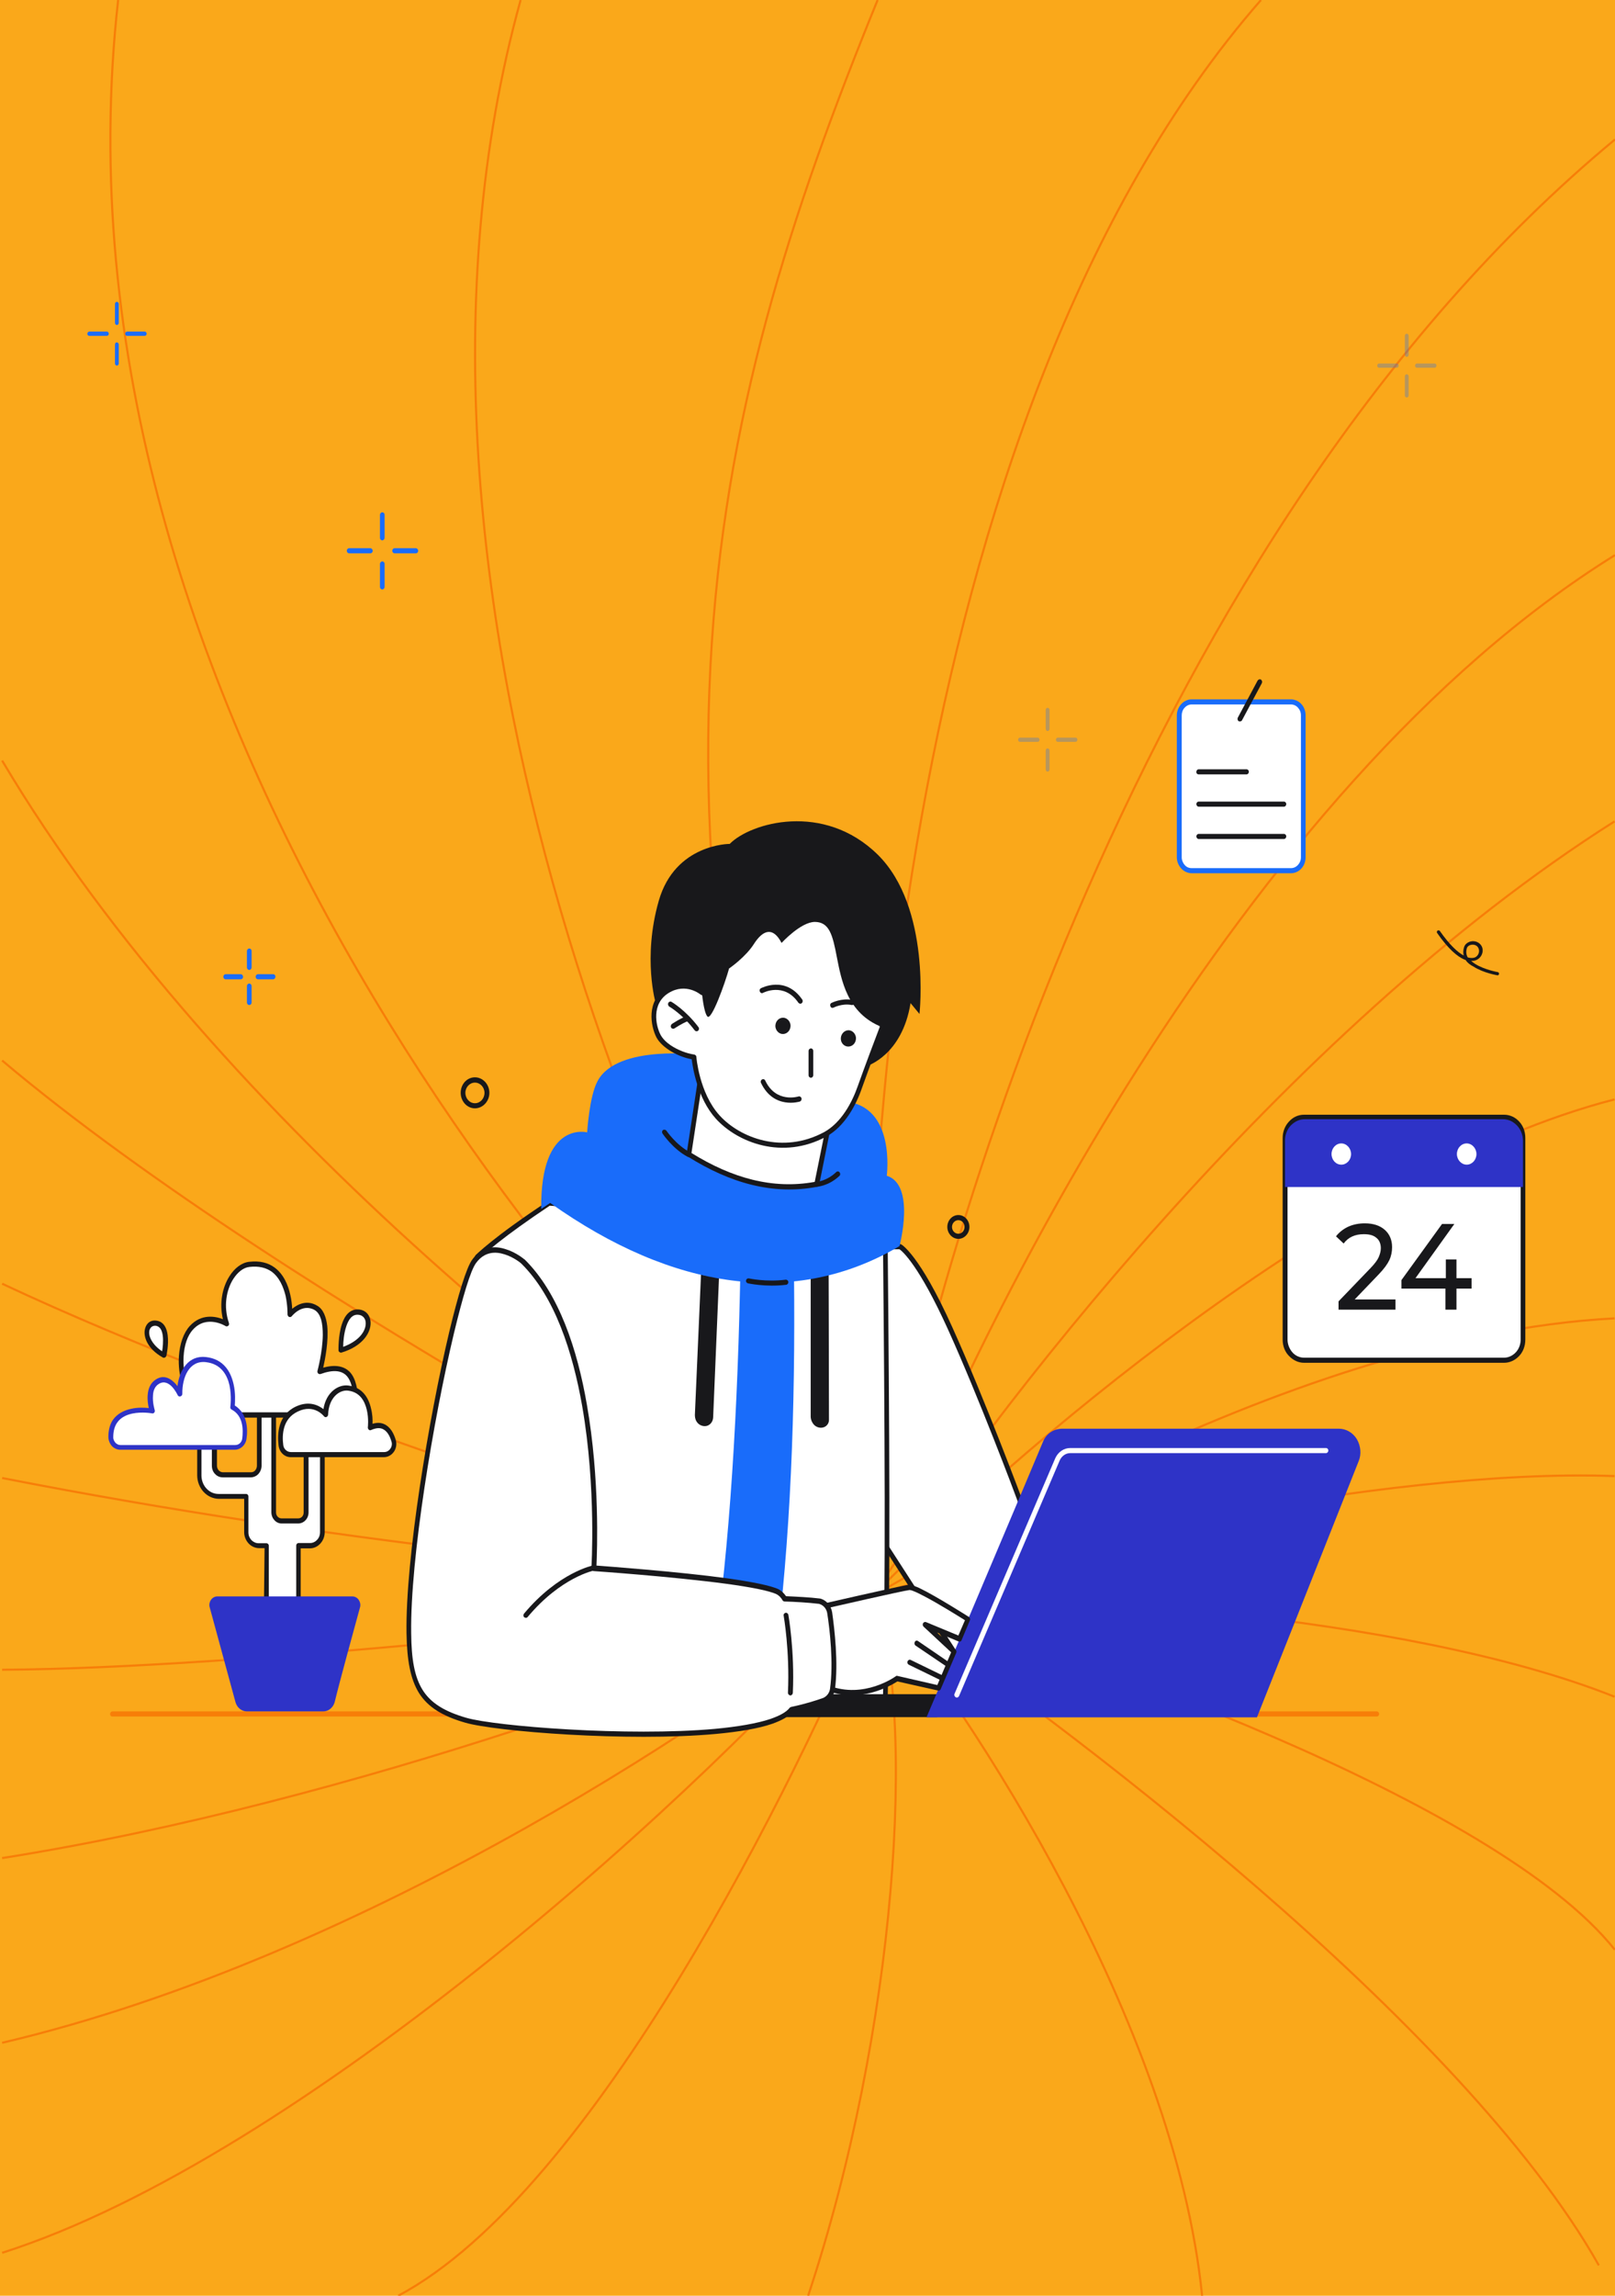<?xml version="1.0" encoding="utf-8"?>
<!-- Generator: Adobe Illustrator 24.0.0, SVG Export Plug-In . SVG Version: 6.00 Build 0)  -->
<svg version="1.1" id="Layer_1" xmlns="http://www.w3.org/2000/svg" xmlns:xlink="http://www.w3.org/1999/xlink" x="0px" y="0px"
	 viewBox="0 0 760 1080" style="enable-background:new 0 0 760 1080;" xml:space="preserve">
<style type="text/css">
	.st0{clip-path:url(#SVGID_2_);}
	.st1{fill:#FAA81A;}
	.st2{fill:none;stroke:#F77E08;}
	.st3{fill-rule:evenodd;clip-rule:evenodd;fill:#F77E08;}
	.st4{fill-rule:evenodd;clip-rule:evenodd;fill:#FFFFFF;}
	.st5{fill-rule:evenodd;clip-rule:evenodd;fill:#18181B;}
	.st6{fill-rule:evenodd;clip-rule:evenodd;fill:#2E33C7;}
	.st7{fill:#FFFFFF;}
	.st8{fill:#18181B;}
	.st9{fill-rule:evenodd;clip-rule:evenodd;fill:#196CFA;}
	.st10{opacity:0.3;fill-rule:evenodd;clip-rule:evenodd;fill:#196CFA;enable-background:new    ;}
</style>
<g>
	<defs>
		<rect id="SVGID_1_" width="760" height="1080"/>
	</defs>
	<clipPath id="SVGID_2_">
		<use xlink:href="#SVGID_1_"  style="overflow:visible;"/>
	</clipPath>
	<g class="st0">
		<rect class="st1" width="760" height="1080"/>
		<path class="st2" d="M411.4,750.1c52.7-82.7,192.9-265.3,348.4-363.7 M411.4,750.1C454.8,630.8,584,370.4,759.9,261.2
			c0,0,0.1-0.1,0.1-0.1 M411.4,750.1C435.2,596.8,537.9,249.6,760,65.6 M411.4,750.1C400,578.2,421.6,196.5,593.4,0 M411.4,750.1
			C275.4,636.9,18.3,331.5,55.6,0 M411.4,750.1C316.9,613.6,167.8,278.2,245,0 M411.4,750.1C284.8,387.4,331.9,198.8,413,0
			 M411.4,750.1C296.7,679.7,102.4,528.6,1,357.8 M411.4,750.1c-11,0-275.7-137.5-410.4-251.2 M411.4,750.1
			C319.5,724,127,663,1,603.9 M411.4,750.1C290.6,737.2,160.7,726.5,1,695.3 M411.4,750.1C321.7,761.6,114.1,784.9,1,785.5
			 M411.4,750.1C344,780.5,167.5,847.8,1,874.1 M411.4,750.1C346.5,803.5,173.4,920.5,1,961 M411.4,750.1
			C332.6,842.6,141.5,1015,1,1059.8 M411.4,750.1c-37.1,88.3-131.4,280.6-224,329.9 M411.4,750.1c20.3,57.9,10.4,205-31.1,329.9
			 M411.4,750.1c46,56.3,141.2,201,154.3,329.9 M411.4,750.1c89.5,59.6,277.4,202.7,341,315.6 M411.4,750.1
			C504.3,776.5,704,847,759.9,917.2 M411.4,750.1c74.6-0.6,248.6,8.3,348.4,48.1 M411.4,750.1c70.1-20.3,238-59.7,348.4-55.7
			 M411.4,750.1c8.9-2.5,188.1-121.5,348.4-129.9 M411.4,750.1c62.2-63.8,219-199.8,348.4-232.9"/>
		<path class="st3" d="M52.9,807.5h595c0.6,0,1.1-0.5,1.1-1.2c0-0.7-0.5-1.2-1.1-1.2h-595c-0.6,0-1.1,0.6-1.1,1.2
			C51.8,807,52.2,807.5,52.9,807.5z"/>
		<path class="st4" d="M716.7,536.1c0-2.6-1-5-2.6-6.9c-1.7-1.8-4-2.8-6.3-2.8h-94.1c-2.4,0-4.6,1-6.3,2.8c-1.7,1.8-2.6,4.3-2.6,6.9
			V631c0,2.6,1,5,2.6,6.8c1.7,1.8,4,2.9,6.3,2.9h94.1c2.4,0,4.7-1,6.3-2.9c1.7-1.8,2.6-4.2,2.6-6.8V536.1z"/>
		<path class="st5" d="M717.8,535.3c0-2.9-1-5.7-2.9-7.7c-1.9-2.1-4.5-3.2-7.1-3.2h-94.1c-2.7,0-5.2,1.1-7.1,3.2c-1.9,2-3,4.8-3,7.7
			v94.9c0,2.9,1,5.7,3,7.7c1.9,2,4.4,3.2,7.1,3.2h94.1c2.7,0,5.2-1.2,7.1-3.2c1.9-2,2.9-4.8,2.9-7.7V535.3z M715.6,535.3v94.9
			c0,2.2-0.8,4.4-2.3,6c-1.5,1.6-3.5,2.5-5.5,2.5h-94.1c-2.1,0-4.1-0.9-5.5-2.5c-1.4-1.6-2.3-3.8-2.3-6v-94.9c0-2.3,0.8-4.4,2.3-6
			c1.5-1.6,3.4-2.5,5.5-2.5h94.1c2.1,0,4.1,0.9,5.5,2.5C714.7,530.9,715.6,533.1,715.6,535.3z"/>
		<path class="st6" d="M716.7,536.7c0-2.7-1-5.3-2.8-7.2c-1.8-1.9-4.2-3-6.7-3h-93.1c-2.5,0-4.9,1.1-6.7,3c-1.8,1.9-2.7,4.5-2.7,7.2
			v21.7h112V536.7z"/>
		<path class="st7" d="M631.2,547.9c2.5,0,4.6-2.2,4.6-5c0-2.7-2.1-5-4.6-5c-2.5,0-4.6,2.2-4.6,5
			C626.6,545.6,628.6,547.9,631.2,547.9z M690.2,547.9c2.5,0,4.6-2.2,4.6-5c0-2.7-2.1-5-4.6-5c-2.5,0-4.6,2.2-4.6,5
			C685.6,545.6,687.7,547.9,690.2,547.9z"/>
		<path class="st8" d="M656.7,611.1v5h-26.8v-3.9l15.2-15.8c1.8-1.9,3.1-3.6,3.7-5c0.6-1.4,1-2.8,1-4.2c0-2.1-0.7-3.8-2.1-4.9
			c-1.4-1.2-3.3-1.7-5.9-1.7c-4.1,0-7.3,1.4-9.5,4.4l-3.6-3.4c1.5-1.9,3.4-3.4,5.7-4.5c2.4-1.1,5-1.6,7.9-1.6c3.9,0,7,1,9.3,3
			c2.3,2,3.5,4.8,3.5,8.2c0,2.1-0.4,4.2-1.3,6.1c-0.9,1.9-2.5,4.1-4.9,6.6l-11.4,11.9H656.7z M692.5,606.2h-7.1v9.9h-5.2v-9.9h-20.7
			v-4l19.1-26.4h5.8l-18.3,25.5h14.3v-8.8h5v8.8h7.1V606.2z"/>
		<path class="st4" d="M613.3,336.5c0-1.7-0.6-3.3-1.7-4.5c-1.1-1.2-2.6-1.8-4.1-1.8h-46.7c-1.6,0-3,0.7-4.2,1.8
			c-1.1,1.2-1.7,2.8-1.7,4.5v66.8c0,1.7,0.6,3.3,1.7,4.5c1.1,1.2,2.6,1.8,4.2,1.8h46.7c1.5,0,3-0.6,4.1-1.8c1.1-1.2,1.7-2.8,1.7-4.5
			V336.5z"/>
		<path class="st9" d="M614.4,336.5c0-2-0.7-3.9-2-5.3c-1.3-1.4-3.1-2.2-4.9-2.2h-46.7c-1.9,0-3.6,0.8-4.9,2.2
			c-1.3,1.4-2.1,3.3-2.1,5.3v66.8c0,2,0.8,3.9,2.1,5.3c1.3,1.4,3.1,2.2,4.9,2.2h46.7c1.9,0,3.6-0.8,4.9-2.2c1.3-1.4,2-3.3,2-5.3
			V336.5z M612.2,336.5v66.8c0,1.4-0.5,2.6-1.4,3.6c-0.9,1-2.1,1.5-3.3,1.5h-46.7c-1.3,0-2.5-0.5-3.3-1.5c-0.9-1-1.4-2.3-1.4-3.6
			v-66.8c0-1.3,0.5-2.7,1.4-3.6c0.9-1,2.1-1.5,3.3-1.5h46.7c1.2,0,2.4,0.5,3.3,1.5C611.7,333.9,612.2,335.1,612.2,336.5z"/>
		<path class="st5" d="M584.5,338.8l9.3-17.4c0.3-0.6,0.1-1.3-0.4-1.7c-0.6-0.3-1.2-0.1-1.6,0.5l-9.3,17.4c-0.3,0.6-0.1,1.3,0.4,1.7
			C583.5,339.5,584.2,339.4,584.5,338.8z M564.1,364.3h22.5c0.6,0,1.1-0.6,1.1-1.2c0-0.7-0.5-1.2-1.1-1.2h-22.5
			c-0.6,0-1.1,0.5-1.1,1.2C562.9,363.7,563.4,364.3,564.1,364.3z M564.1,379.5h40.1c0.6,0,1.1-0.6,1.1-1.2c0-0.7-0.5-1.2-1.1-1.2
			h-40.1c-0.6,0-1.1,0.5-1.1,1.2C563,378.9,563.5,379.5,564.1,379.5z M564.1,394.7h40.1c0.6,0,1.1-0.6,1.1-1.2
			c0-0.7-0.5-1.2-1.1-1.2h-40.1c-0.6,0-1.1,0.5-1.1,1.2C563,394.1,563.5,394.7,564.1,394.7z"/>
		<path class="st9" d="M116.2,447.4v7.7c0,0.7,0.5,1.2,1.1,1.2c0.6,0,1.1-0.5,1.1-1.2c0,0,0,0,0,0v-7.7c0-0.7-0.5-1.2-1.1-1.2
			c0,0,0,0,0,0C116.7,446.2,116.2,446.8,116.2,447.4z M116.2,463.9v7.7c0,0.7,0.5,1.2,1.1,1.2c0.6,0,1.1-0.5,1.1-1.2c0,0,0,0,0,0
			v-7.7c0-0.7-0.5-1.2-1.1-1.2c0,0,0,0,0,0C116.7,462.7,116.2,463.2,116.2,463.9z M128.5,458.3h-7.1c-0.6,0-1.1,0.5-1.1,1.2
			c0,0.7,0.5,1.2,1.1,1.2h7.1c0.6,0,1.1-0.5,1.1-1.2c0,0,0,0,0,0C129.7,458.9,129.2,458.3,128.5,458.3z M113.3,458.3h-7.1
			c-0.6,0-1.1,0.5-1.1,1.2c0,0.7,0.5,1.2,1.1,1.2h7.1c0.6,0,1.1-0.5,1.1-1.2c0,0,0,0,0,0C114.4,458.9,113.9,458.3,113.3,458.3z"/>
		<path class="st5" d="M451,571.6c-2.9,0-5.2,2.5-5.2,5.6c0,0,0,0,0,0c0,3.1,2.4,5.6,5.2,5.6s5.2-2.5,5.2-5.6
			C456.2,574.1,453.9,571.6,451,571.6z M451,574c1.6,0,2.9,1.4,2.9,3.2c0,1.8-1.3,3.2-2.9,3.2c-1.6,0-3-1.4-3-3.2
			C448,575.5,449.3,574,451,574z M223.5,506.8c-3.7,0-6.7,3.2-6.7,7.3c0,0,0,0,0,0c0,4,3,7.3,6.7,7.3c3.7,0,6.8-3.3,6.8-7.3
			C230.3,510.1,227.2,506.8,223.5,506.8z M223.5,509.3c2.5,0,4.5,2.2,4.5,4.8c0,2.7-2,4.9-4.5,4.9c-2.5,0-4.5-2.2-4.5-4.9
			C219,511.5,221,509.3,223.5,509.3C223.5,509.3,223.5,509.3,223.5,509.3z"/>
		<path class="st9" d="M178.8,242.2v10.8c0,0.7,0.5,1.2,1.1,1.2c0.6,0,1.1-0.6,1.1-1.2v-10.8c0-0.7-0.5-1.2-1.1-1.2
			C179.4,241,178.8,241.5,178.8,242.2C178.8,242.2,178.8,242.2,178.8,242.2z M178.8,265.3v10.8c0,0.7,0.5,1.2,1.1,1.2
			c0.6,0,1.1-0.6,1.1-1.2v-10.8c0-0.7-0.5-1.2-1.1-1.2C179.4,264.1,178.8,264.6,178.8,265.3C178.8,265.3,178.8,265.3,178.8,265.3z
			 M195.7,257.9h-10c-0.6,0-1.1,0.5-1.1,1.2c0,0.7,0.5,1.2,1.1,1.2h10c0.6,0,1.1-0.5,1.1-1.2C196.8,258.5,196.3,257.9,195.7,257.9
			C195.7,257.9,195.7,257.9,195.7,257.9z M174.3,257.9h-10c-0.6,0-1.1,0.5-1.1,1.2c0,0.7,0.5,1.2,1.1,1.2h10c0.6,0,1.1-0.5,1.1-1.2
			C175.4,258.5,174.9,257.9,174.3,257.9C174.3,257.9,174.3,257.9,174.3,257.9z"/>
		<path class="st4" d="M423.6,586.5c0,0,8.2,4.5,23.6,38.5c15.4,34.1,33,81.4,33,81.4l-20,87.9l-43.7-67.5V586.5H423.6z"/>
		<path class="st5" d="M424.1,585.4c-0.1-0.1-0.3-0.1-0.5-0.1h-7.1c-0.6,0-1.1,0.6-1.1,1.2v140.3c0,0.2,0.1,0.5,0.2,0.7l43.6,67.5
			c0.3,0.4,0.7,0.6,1.1,0.5c0.4-0.1,0.8-0.4,0.9-0.9l20-87.9c0.1-0.3,0-0.5,0-0.8c0,0-17.6-47.3-33-81.4
			C432.6,589.8,424.1,585.4,424.1,585.4z M423.3,587.7c1.3,0.9,9.1,7.4,22.9,37.9c14.6,32.3,31.2,76.5,32.8,80.9l-19.4,84.9
			c0,0-38.9-60.1-42-65V587.7H423.3z"/>
		<path class="st4" d="M224.6,591.4c0,0,8.3-8.5,33.7-25.4l64.3,5.1l93.9,10.4c0.9,94.6,1.3,161.4,0,219.4l-184-5.2L224.6,591.4z"/>
		<path class="st5" d="M223.8,590.5c-0.2,0.3-0.4,0.6-0.4,1l8,204.3c0,0.6,0.5,1.1,1.1,1.2l184,5.2c0.3,0,0.6-0.1,0.8-0.3
			c0.2-0.2,0.4-0.5,0.4-0.8c1.3-58,0.9-124.9,0-219.5c0-0.6-0.5-1.1-1-1.2l-93.9-10.4h0l-64.3-5.1c-0.2,0-0.5,0.1-0.7,0.2
			C232.2,581.9,223.8,590.5,223.8,590.5z M225.8,591.9c1.8-1.8,10.8-10,32.9-24.7l63.9,5c0,0,82.8,9.2,92.9,10.3
			c0.9,93.3,1.3,159.6,0,217.1c-14.7-0.4-167.6-4.8-181.8-5.2C233.1,778.7,226.2,603.2,225.8,591.9z"/>
		<path class="st9" d="M348.7,579.7c-0.9,71.2-4.3,135.9-11.7,190.7H366c6.8-57.5,8.5-119,7.5-182.8L348.7,579.7z"/>
		<path class="st5" d="M330.6,583.2c0,0-2.8,63.5-3.6,82.5c0,1.4,0.4,2.7,1.3,3.7c0.9,1,2.1,1.5,3.4,1.5c2.1,0,3.8-1.8,3.9-4.1
			c0.7-17.3,3.5-83.7,3.5-83.7H330.6z M381.5,584.2c0,0,0,62.5,0,82.1c0,1.5,0.6,2.9,1.6,4c1,1,2.4,1.5,3.8,1.3
			c1.8-0.2,3.3-1.8,3.2-3.8c0-16.4-0.2-84.4-0.2-84.4L381.5,584.2z"/>
		<path class="st9" d="M330.2,496.3c0,0-39.7-5.3-49,12.3c-3.9,7.2-4.9,24.1-4.9,24.1s-22.1-5.8-21.6,36l4.2-2.8
			c58,41.2,115.4,49.3,164.4,20.3c0,0,7.7-28.8-6-33.1c0,0,4.4-32.9-19.8-34.9L330.2,496.3z"/>
		<path class="st5" d="M351.9,603.7c0,0,8.4,1.9,18.1,0.7c0.6-0.1,1-0.7,1-1.3c-0.1-0.7-0.6-1.1-1.2-1.1c0,0,0,0,0,0
			c-9.3,1.2-17.4-0.6-17.4-0.6c-0.6-0.1-1.2,0.3-1.3,0.9C350.9,602.9,351.3,603.5,351.9,603.7z"/>
		<path class="st8" d="M441,797h-75.5v10.8H441V797z"/>
		<path class="st6" d="M639.4,687.3c1.3-3.1,1-7.1-0.9-10.3c-1.9-3.1-5.1-4.9-8.5-4.9h-130c-4,0-7.6,2.2-9.2,6.2
			C479.4,705.6,436,807.9,436,807.9h155.5C591.5,807.9,625.3,723,639.4,687.3z"/>
		<path class="st4" d="M451.3,797.9l47.4-110.9c0.9-2,2.8-3.4,4.9-3.4H624c0.6,0,1.1-0.6,1.1-1.2c0-0.7-0.5-1.2-1.1-1.2H503.6
			c-3,0-5.7,1.9-7,4.8c-8.8,20.5-47.4,110.8-47.4,110.8c-0.3,0.6,0,1.3,0.5,1.6C450.3,798.8,451,798.5,451.3,797.9z M125.3,755.9
			v-28.8h-3.7c-1.6,0-3-0.7-4.2-1.8c-1.1-1.2-1.7-2.8-1.7-4.5v-16.9h-13c-5.1,0-9.2-4.5-9.2-9.9v-27.3h7.1v22.7c0,1.1,0.4,2.2,1.1,3
			c0.8,0.8,1.8,1.2,2.8,1.2h13.2c1,0,2.1-0.5,2.8-1.2c0.8-0.8,1.2-1.9,1.2-3v-25.6h6.8v47.6c0,2.3,1.7,4.1,3.7,4.1h7.8
			c2.1,0,3.8-1.8,3.8-4.1v-29.2h7.6v38.6c0,1.7-0.6,3.3-1.7,4.5c-1.1,1.2-2.6,1.8-4.2,1.8h-5.4v28.8H125.3z"/>
		<path class="st5" d="M124.2,755.9c0,0.7,0.5,1.2,1.1,1.2h15.1c0.6,0,1.1-0.5,1.1-1.2v-27.5h4.3c1.9,0,3.6-0.8,4.9-2.2
			c1.3-1.4,2.1-3.3,2.1-5.3v-38.6c0-0.7-0.5-1.2-1.1-1.2H144c-0.6,0-1.1,0.5-1.1,1.2v29.2c0,1.6-1.1,2.8-2.6,2.8h-7.8
			c-1.4,0-2.6-1.2-2.6-2.8c0,0,0,0,0,0v-47.6c0-0.7-0.5-1.2-1.1-1.2h-6.8c-0.6,0-1.1,0.6-1.1,1.2v25.6c0,0.8-0.3,1.6-0.8,2.2
			c-0.5,0.6-1.2,0.9-2,0.9h-13.2c-0.7,0-1.4-0.3-2-0.9c-0.5-0.6-0.8-1.4-0.8-2.2v-22.7c0-0.7-0.5-1.2-1.1-1.2h-7.1
			c-0.6,0-1.1,0.6-1.1,1.2V694c0,6.1,4.6,11.1,10.3,11.1h11.8v15.7c0,2,0.8,3.9,2.1,5.3c1.3,1.4,3.1,2.2,4.9,2.2h2.6L124.2,755.9z
			 M126.5,754.7v-27.5c0-0.7-0.5-1.2-1.1-1.2h-3.7c-1.3,0-2.5-0.6-3.4-1.5c-0.9-1-1.4-2.2-1.4-3.6v-16.9c0-0.7-0.5-1.2-1.1-1.2h-13
			c-4.4,0-8-3.9-8-8.7v-26.1h4.9v21.5c0,1.5,0.5,2.9,1.5,3.9c0.9,1,2.2,1.6,3.6,1.6h13.2c1.3,0,2.7-0.6,3.6-1.6
			c0.9-1,1.5-2.4,1.5-3.9V665h4.6v46.4c0,2.9,2.2,5.3,4.8,5.3h7.8c2.7,0,4.9-2.3,4.9-5.2c0,0,0,0,0-0.1v-28h5.4v37.4
			c0,1.4-0.5,2.7-1.4,3.6c-0.9,1-2.1,1.5-3.3,1.5h-5.4c-0.6,0-1.1,0.5-1.1,1.2v27.5H126.5z"/>
		<path class="st4" d="M93.8,664.1c0.8,1,2.1,1.6,3.3,1.6c9.5,0,52.3,0,65.4,0c2.3,0,4.2-1.9,4.4-4.3c0.7-7.7,0.1-22.2-16.5-16.2
			c0,0,6.8-24.8-1.8-30c-6.6-3.9-12.2,3.1-12.2,3.1s0.9-25.9-19.1-23.5c-7.9,0.9-15.2,14.4-10.6,28c0,0-9.5-5.9-16.6,1.9
			C83.2,632.3,83,651.1,93.8,664.1z"/>
		<path class="st5" d="M93,664.9L93,664.9c1.1,1.3,2.6,2,4.1,2h65.4c2.9,0,5.3-2.3,5.6-5.4c0.3-2.9,0.4-6.7-0.5-10.1
			c-0.6-2.4-1.6-4.6-3.2-6.2c-2.4-2.3-6.3-3.5-12.3-1.8c0.9-4,2.6-12.6,1.9-19.6c-0.5-4.3-1.9-8-4.8-9.6c-4.9-2.9-9.3-0.5-11.7,1.5
			c-0.1-1.7-0.3-4.1-0.9-6.6c-1-4.6-3.2-9.8-7.5-12.9c-2.9-2.1-6.7-3.2-11.9-2.6c-3.5,0.4-6.9,3-9.3,6.9c-3.2,5.1-4.8,12.5-3,20.1
			c-3.5-1.4-10.2-2.7-15.6,3.2c-2.9,3.2-4.7,8.3-5.1,14.2C83.6,646.6,86.3,656.8,93,664.9z M94.7,663.3c-6.3-7.6-8.8-17.1-8.3-25.2
			c0.3-5.2,1.8-9.8,4.4-12.6c6.5-7.2,15.3-1.7,15.3-1.7c0.4,0.3,0.9,0.2,1.3-0.1c0.4-0.3,0.5-0.9,0.3-1.4c-2.6-7.7-1.2-15.4,2-20.5
			c2.1-3.3,4.8-5.5,7.7-5.8c4.5-0.5,7.8,0.4,10.4,2.2c3.8,2.8,5.6,7.4,6.6,11.4c1,4.7,0.9,8.7,0.9,8.7c0,0.5,0.3,1,0.7,1.2
			c0.5,0.2,0.9,0.1,1.3-0.3c0,0,4.9-6.3,10.8-2.9c1.5,0.9,2.4,2.5,3,4.4c0.6,2.1,0.8,4.7,0.8,7.3c-0.1,8.1-2.5,16.9-2.5,16.9
			c-0.1,0.4,0,0.9,0.3,1.2c0.3,0.3,0.8,0.4,1.1,0.3c6.1-2.2,9.8-1.6,12.1,0.6c1.3,1.3,2.1,3.1,2.6,5c0.7,3.1,0.6,6.6,0.4,9.2
			c-0.2,1.8-1.6,3.2-3.3,3.2H97.2C96.2,664.5,95.3,664.1,94.7,663.3z"/>
		<path class="st4" d="M77.1,637.5c0,0,3.1-13.9-3.5-15C68,621.6,66,631.3,77.1,637.5z"/>
		<path class="st5" d="M76.6,638.6c0.3,0.2,0.7,0.2,1,0c0.3-0.1,0.6-0.4,0.7-0.8c0,0,1.2-5.2,0.6-9.7c-0.4-3.4-1.9-6.3-5.1-6.8
			c-2.9-0.5-5,1.2-5.6,4C67.4,628.8,69.3,634.5,76.6,638.6z M76.3,635.7c-2.9-1.9-4.6-4.1-5.5-6.1c-0.6-1.4-0.7-2.6-0.5-3.7
			c0.4-1.5,1.5-2.4,3.1-2.2c2.2,0.4,2.9,2.5,3.2,4.7C76.9,631,76.6,633.9,76.3,635.7z"/>
		<path class="st4" d="M160.4,635.2c0,0-0.5-18.4,8.1-17.9C175.8,617.7,175.9,630.5,160.4,635.2z"/>
		<path class="st5" d="M159.3,635.2c0,0.4,0.2,0.7,0.5,0.9c0.3,0.2,0.6,0.3,0.9,0.2c10-3,13.8-9.4,13.7-14c-0.1-3.5-2.2-6.1-5.8-6.3
			c-4-0.2-6.4,2.9-7.7,6.9C159.1,628.3,159.3,635.2,159.3,635.2z M161.5,633.6c0-2.2,0.3-6.3,1.5-9.8c1-2.9,2.6-5.5,5.5-5.3
			c2.2,0.1,3.6,1.8,3.6,3.9C172.2,626.1,169.1,630.8,161.5,633.6z"/>
		<path class="st4" d="M132.2,679.9c0.3,2.5,2.3,4.4,4.6,4.4h43.9c1.5,0,2.9-0.8,3.8-2.1c0.9-1.3,1.1-3,0.7-4.5
			c-1.3-4.5-4.3-9.1-11-6.1c0,0,2-17-10.2-18.6c-4.4-0.6-10.4,3.4-10.7,12.5c0,0-4.9-6.7-13.5-2.7
			C131.9,666.5,131.5,674.8,132.2,679.9z"/>
		<path class="st5" d="M131.1,680.1c0.4,3.1,2.8,5.4,5.7,5.4h43.9c1.9,0,3.6-1,4.7-2.6c1.1-1.6,1.4-3.7,0.8-5.6
			c-0.9-3-2.5-6-5.3-7.3c-1.5-0.7-3.3-0.9-5.6-0.2c0.1-1.7,0-4.5-0.7-7.2c-1.1-4.9-4-10-10.7-10.8c-4.5-0.6-10.4,2.9-11.7,11.1
			c-2.3-1.8-6.8-4.1-13-1.2C130.8,665.7,130.4,674.5,131.1,680.1z M133.3,679.8c-0.6-4.7-0.4-12.4,6.9-15.8
			c7.7-3.7,12.2,2.2,12.2,2.2c0.3,0.4,0.8,0.6,1.2,0.4c0.4-0.1,0.8-0.6,0.8-1.1c0.3-8.1,5.4-11.8,9.4-11.3c5.6,0.7,7.8,4.9,8.8,9
			c1,4.2,0.5,8.3,0.5,8.3c0,0.4,0.1,0.8,0.5,1.1c0.3,0.3,0.7,0.3,1.1,0.1c2.3-1,4.1-1.1,5.5-0.4c2.1,1,3.3,3.4,4,5.8
			c0.4,1.1,0.2,2.4-0.5,3.4c-0.7,1-1.7,1.6-2.9,1.6h-43.9C135,683.1,133.5,681.6,133.3,679.8z"/>
		<path class="st4" d="M52.1,675.9c0,1.3,0.4,2.5,1.3,3.4c0.8,0.9,2,1.4,3.1,1.4h54c2.2,0,4.1-1.7,4.4-4.1
			c0.6-4.5,0.4-11.6-5.6-14.8c0,0,3-20.6-12.5-22.3c-8.5-1-12.4,7.6-12.4,16.2c0,0-4.4-9.6-10.4-5.9c-5.8,3.6-2.5,13.8-2.5,13.8
			S52,659.9,52.1,675.9z"/>
		<path class="st6" d="M51,675.9c0,1.6,0.6,3.1,1.6,4.3c1,1.1,2.5,1.8,3.9,1.8h54c2.7,0,5.1-2.2,5.5-5.1v0c0.7-4.7,0.4-12-5.5-15.7
			c0.1-1.7,0.4-5.9-0.6-10.1c-1.3-5.8-4.7-11.8-13-12.7c-8-0.9-12.4,5.8-13.4,13.7c-0.7-1-1.6-1.9-2.6-2.7c-2.1-1.6-4.6-2.3-7.5-0.5
			c-2.7,1.7-3.7,4.5-3.9,7.4c-0.2,2.3,0.2,4.6,0.5,6.1c-1.9-0.2-5.2-0.4-8.5,0.4c-3.2,0.7-6.4,2.3-8.4,5.2
			C51.9,669.8,51,672.4,51,675.9z M53.3,676L53.3,676c0-2.9,0.7-5.1,1.8-6.7c1.7-2.5,4.4-3.7,7.1-4.3c4.7-1,9.4-0.1,9.4-0.1
			c0.4,0.1,0.8-0.1,1-0.4c0.3-0.3,0.3-0.8,0.2-1.2c0,0-1.1-3.4-0.8-6.9c0.1-2.1,0.8-4.2,2.8-5.4c2.5-1.5,4.6-0.2,6.1,1.3
			c1.7,1.8,2.7,4,2.7,4c0.2,0.5,0.8,0.8,1.3,0.6c0.5-0.1,0.9-0.6,0.9-1.2c-0.1-7.9,3.3-15.8,11.1-14.9c7.1,0.8,10,6,11.1,10.9
			c1.1,5.2,0.4,10.1,0.4,10.1c-0.1,0.5,0.1,1.1,0.6,1.3c5.5,2.9,5.5,9.5,5,13.6c-0.2,1.8-1.6,3.1-3.3,3.1c-10.7,0-42.8,0-54,0
			c-0.9,0-1.7-0.4-2.4-1.1C53.6,677.8,53.2,676.9,53.3,676z M169.4,756.2c0.4-1.2,0.1-2.5-0.6-3.6c-0.7-1-1.8-1.6-3-1.6h-63.5
			c-1.2,0-2.3,0.6-3,1.6c-0.7,1-1,2.4-0.6,3.6c2.9,10.6,9.4,34.6,12.1,44.5c0.7,2.6,2.9,4.4,5.4,4.4h35.9c2.5,0,4.7-1.8,5.4-4.4
			C159.9,790.8,166.5,766.8,169.4,756.2z"/>
		<path class="st4" d="M385.1,756.2c0,0,39.2-9,42.8-9.4c3.6-0.5,27.6,15,27.6,15l-3.9,9.3l-16.2-6.7l13.6,12.7l-7.2,17.1l-19.7-4.5
			c0,0-15.8,11.5-33.2,4.2L385.1,756.2z"/>
		<path class="st5" d="M384.8,755c-0.6,0.1-0.9,0.7-0.9,1.3l3.8,37.7c0.1,0.4,0.3,0.8,0.7,1c16.3,6.8,31.2-2.3,33.9-4l19.2,4.3
			c0.5,0.1,1-0.2,1.2-0.7l7.3-17.1c0.2-0.5,0.1-1.1-0.3-1.4L441,768l10.1,4.2c0.6,0.2,1.2,0,1.4-0.6l3.9-9.3
			c0.3-0.6,0.1-1.2-0.4-1.6c0,0-15.5-9.9-23.5-13.7c-2.3-1-4-1.6-4.8-1.5C424.1,746,384.8,755,384.8,755z M386.3,757.2
			c6.1-1.4,38.4-8.8,41.7-9.2c0.3,0,0.9,0.1,1.6,0.4c1.4,0.5,3.2,1.4,5.3,2.5c6.9,3.6,16.3,9.5,19.2,11.3l-3.1,7.2l-15.2-6.3
			c-0.5-0.2-1.1,0-1.4,0.5c-0.3,0.5-0.2,1.2,0.2,1.6l13,12.1l-6.5,15.4l-18.8-4.3c-0.3-0.1-0.6,0-0.8,0.2c0,0-14.9,10.9-31.6,4.3
			L386.3,757.2z"/>
		<path class="st4" d="M372.5,804.2c-14.5,18.4-133.6,10.8-153.4,5.1c-20.7-6-26.5-16.1-26.8-41c-0.7-50.4,22-162.8,30.7-174.9
			c8.7-12.1,22.9,0,22.9,0c40,39.4,33.5,144.3,33.5,144.3s74.8,5.1,86.5,11.1c1.3,0.7,2.4,1.8,3.3,3.3c4.3,0.1,11.4,0.5,16.3,1.1
			c2.5,0.6,4.4,2.8,4.8,5.5c1.2,7.7,3.1,23.5,1.3,35.9c-0.4,2.4-1.9,4.4-4.1,5.3C384.6,801,379.3,802.8,372.5,804.2z"/>
		<path class="st5" d="M373.1,805.3c6.7-1.3,11.9-3.1,15-4.3c2.5-1,4.3-3.4,4.8-6.2c1.7-12.5-0.2-28.5-1.3-36.3
			c-0.5-3.2-2.8-5.8-5.7-6.5h-0.1c-4.7-0.6-11.4-0.9-15.9-1.1c-1-1.4-2.1-2.5-3.4-3.2c-3.6-1.8-12.9-3.6-24.2-5.2
			c-23.4-3.2-55.2-5.5-61.6-6c0.3-6.8,1.6-40.8-4.5-75.6c-4.5-26.1-13.2-52.6-29.4-68.5c0,0,0,0-0.1,0c0,0-3.7-3.2-8.6-4.7
			c-5-1.7-11.2-1.6-15.9,4.9c-2.7,3.7-6.6,16.5-10.8,34c-9.6,40.5-20.6,106.3-20.1,141.6c0.2,12.8,1.8,21.7,5.9,28.3
			c4.2,6.6,11,10.8,21.7,13.9c13.9,4.1,76.6,9.1,118,5.3c10.7-1,20-2.5,26.6-4.8C367.9,809.3,371.2,807.5,373.1,805.3z M372.3,803
			c-0.3,0.1-0.5,0.2-0.7,0.4c-1.6,2.1-4.7,3.7-8.9,5.2c-6.5,2.2-15.6,3.7-26.1,4.7c-41.1,3.7-103.4-1.2-117.2-5.2
			c-10-2.9-16.5-6.8-20.4-12.9c-4-6.3-5.4-14.8-5.5-26.9c-0.5-35.2,10.5-100.7,20.1-141c4.1-17,7.8-29.6,10.4-33.1
			c4-5.5,9.2-5.5,13.5-4.1c4.2,1.3,7.5,4,7.8,4.3c15.8,15.6,24.2,41.6,28.7,67.2c6.7,38.6,4.3,76.2,4.3,76.2c0,0.3,0.1,0.6,0.3,0.9
			c0.2,0.2,0.5,0.4,0.8,0.4c0,0,36.6,2.5,62.6,6c11,1.5,20,3.2,23.5,4.9c1.1,0.6,2.1,1.6,2.8,2.9c0.2,0.3,0.6,0.5,0.9,0.5
			c4.3,0.1,11.3,0.5,16.2,1.1c2,0.5,3.6,2.3,3.9,4.5c1.2,7.7,3,23.3,1.3,35.5c-0.3,2-1.6,3.6-3.3,4.3
			C384.2,799.9,379,801.6,372.3,803z M445.9,781.5L432,772c-0.5-0.4-1.2-0.2-1.5,0.4c-0.3,0.6-0.2,1.3,0.3,1.7l13.9,9.4
			c0.5,0.4,1.2,0.2,1.6-0.4C446.6,782.6,446.4,781.8,445.9,781.5z M443.2,788l-14.6-7.1c-0.6-0.3-1.2,0-1.5,0.6
			c-0.3,0.6,0,1.3,0.5,1.6l14.6,7.1c0.5,0.3,1.2,0,1.5-0.6C444,789,443.8,788.2,443.2,788z"/>
		<path class="st5" d="M368.8,760.2c0,0,2.9,16.4,2,36.1c0,0.7,0.5,1.2,1.1,1.3c0.6,0,1.1-0.5,1.2-1.2c0.9-20-2.1-36.7-2.1-36.7
			c-0.1-0.6-0.7-1.1-1.3-1C369,758.9,368.6,759.5,368.8,760.2z M279.2,736.4c0,0-16.3,3.2-32.6,22.7c-0.4,0.5-0.4,1.3,0.1,1.7
			c0.5,0.4,1.2,0.4,1.6-0.1c15.7-18.8,31.3-21.9,31.3-21.9c0.6-0.1,1-0.8,0.9-1.4C280.4,736.8,279.8,736.3,279.2,736.4z"/>
		<path class="st9" d="M324.1,543c0,0-20.8-12.1-15.1-28.2c4.7-13.3,26.3-9,26.3-9l54,19.2c0,0,23.1,24.5-5.1,32L324.1,543z"/>
		<path class="st4" d="M389.4,532.1l-5.1,25c-20.5,4-40.5-1.6-60.1-14l5-32.9l26.9,4L389.4,532.1z"/>
		<path class="st5" d="M390.5,532.4c0.1-0.5-0.1-1.1-0.6-1.3l-33.4-18c-0.1-0.1-0.2-0.1-0.4-0.1l-26.8-4c-0.6-0.1-1.2,0.4-1.2,1
			l-5,32.9c-0.1,0.5,0.2,1,0.6,1.2c19.9,12.5,40.1,18.2,60.9,14.2c0.5-0.1,0.8-0.5,0.9-1L390.5,532.4z M388.1,532.8l-4.7,23.2
			c-19.8,3.6-39-1.8-58-13.6l4.7-30.9l25.6,3.8L388.1,532.8z"/>
		<path class="st4" d="M330.4,467c0,0-7.3-6.4-16.2-1c-8.9,5.4-6.8,16.6-4.2,21.5c2.6,4.9,10.5,9,16.6,9.8c0,0,1.3,17.3,11.2,28.2
			c9.9,10.9,30.5,18.9,50.6,8.1c8.4-4.5,13.6-14.4,16.3-22.1c2.7-7.7,10.5-28.3,10.5-28.3l-11.4-53.6l-52.6-5.3l-16.3,42L330.4,467z
			"/>
		<path class="st5" d="M330.7,465.7c-1.7-1.3-8.8-5.8-17.1-0.8c-9.6,5.8-7.4,17.9-4.7,23.1c2.6,4.9,10.2,9.2,16.6,10.3
			c0.5,3.9,2.7,18.4,11.4,28c10.2,11.2,31.3,19.5,51.9,8.4c8.7-4.7,14.1-14.9,16.8-22.8c2.7-7.7,10.5-28.3,10.5-28.3
			c0.1-0.2,0.1-0.5,0.1-0.7l-11.4-53.6c-0.1-0.5-0.5-0.9-1-0.9l-52.6-5.3c-0.5-0.1-1,0.2-1.2,0.7c0,0-14,36.1-16.1,41.4L330.7,465.7
			z M329.7,467.9c0.3,0.2,0.6,0.3,0.9,0.3l4.5-0.7c0.4-0.1,0.7-0.3,0.9-0.7c0,0,13.8-35.3,16-41.2l50.9,5.2c0,0,10.1,47.6,11.1,52.3
			c-1.1,2.8-7.9,20.9-10.4,28c-2.6,7.4-7.6,17-15.8,21.5c-19.5,10.5-39.6,2.7-49.2-7.9c-9.6-10.6-10.9-27.5-10.9-27.5
			c0-0.6-0.5-1-1-1.1c-3.5-0.5-7.7-2.1-11-4.3c-2.1-1.4-3.8-3.1-4.8-4.9c-2.4-4.5-4.4-14.8,3.8-19.8
			C322.9,462.1,329.7,467.9,329.7,467.9z"/>
		<path class="st5" d="M330.3,466.8c0,0,0.8,9.4,2.6,11.4c1.9,2.1,8.2-15.4,10.2-22.6c0,0,7.8-5.3,11.8-11.7
			c4.1-6.3,8.8-8.2,12.9-0.3c0,0,9-9.9,15.7-9.9c6.7,0.1,8.3,5.9,10.3,16.5c2.1,10.6,4.8,26.5,21.1,32.9l-7,18.4
			c0,0,16.6-4.9,20.6-29.6l4.2,5.1c0,0,5.6-50.1-19.7-75c-25.4-24.9-59.8-15-69.6-5c0,0-25.7-0.1-33.4,26.8
			c-7.7,26.9-1.4,48.3-1.4,48.3S315,457.7,330.3,466.8z"/>
		<path class="st5" d="M314.9,473.5c0,0,6.2,3.5,12,11.2c0.4,0.5,1.1,0.6,1.6,0.2c0,0,0,0,0,0c0.5-0.4,0.6-1.2,0.2-1.7
			c-6.1-8.1-12.7-11.9-12.7-11.9c-0.5-0.3-1.2-0.1-1.5,0.5c0,0,0,0,0,0C314.2,472.4,314.4,473.1,314.9,473.5z"/>
		<path class="st5" d="M317.4,483.8c0,0,3.7-2.5,6.5-3.5c0.6-0.2,0.9-0.9,0.7-1.5c-0.2-0.6-0.8-1-1.4-0.8c-3,1-7,3.7-7,3.7
			c-0.5,0.4-0.7,1.1-0.4,1.7C316.2,484,316.9,484.1,317.4,483.8z M380.5,494.4l0,11.4c0,0.7,0.5,1.2,1.1,1.2c0.6,0,1.1-0.5,1.1-1.2
			l0-11.4c0-0.7-0.5-1.2-1.1-1.2C381.1,493.2,380.5,493.7,380.5,494.4z M359,467.1c0,0,9.9-5.3,16.7,4.6c0.4,0.5,1.1,0.7,1.6,0.2
			c0.5-0.4,0.6-1.2,0.2-1.7c-7.9-11.5-19.4-5.3-19.4-5.3c-0.6,0.3-0.8,1-0.5,1.6C357.8,467.1,358.5,467.4,359,467.1z M375.8,515.8
			c0,0-10.6,3.4-15.7-7.5c-0.3-0.6-0.9-0.8-1.5-0.5c-0.5,0.3-0.8,1-0.5,1.6c6,12.7,18.3,8.8,18.3,8.8c0.6-0.2,0.9-0.9,0.8-1.5
			C377,516,376.3,515.6,375.8,515.8z M392.3,474c0,0,4-2.1,8.5-1.2c0.6,0.1,1.2-0.3,1.3-1c0.1-0.7-0.3-1.3-0.9-1.4
			c-5.2-1-9.9,1.4-9.9,1.4c-0.6,0.3-0.8,1-0.5,1.6C391,474.1,391.7,474.3,392.3,474z"/>
		<path class="st8" d="M368.9,486.4c2-0.3,3.3-2.2,3.1-4.3c-0.3-2.1-2.1-3.6-4-3.3c-2,0.3-3.3,2.2-3.1,4.3
			C365.2,485.2,367,486.7,368.9,486.4z M399.7,492.3c2-0.3,3.3-2.2,3.1-4.3c-0.3-2.1-2.1-3.6-4-3.3c-1.9,0.3-3.3,2.2-3.1,4.3
			C395.9,491.1,397.7,492.6,399.7,492.3z"/>
		<path class="st5" d="M311.8,533.3c0,0,4.8,7.2,11.8,10.9c0.5,0.3,1.2,0,1.5-0.6c0.3-0.6,0.1-1.3-0.5-1.6c-6.5-3.4-11-10.1-11-10.1
			c-0.4-0.5-1.1-0.6-1.6-0.3C311.5,532,311.4,532.7,311.8,533.3z M384.3,558.3c0,0,5.5-0.2,10.7-5.1c0.5-0.4,0.5-1.2,0.1-1.7
			c-0.4-0.5-1.1-0.6-1.6-0.1c-4.5,4.3-9.3,4.6-9.3,4.6c-0.6,0-1.1,0.6-1.1,1.3C383.1,557.8,383.7,558.3,384.3,558.3z"/>
		<path class="st9" d="M54.1,143v8.9c0,0.5,0.4,1,0.9,1c0.5,0,0.9-0.5,0.9-1V143c0-0.6-0.4-1-0.9-1C54.5,142,54.1,142.4,54.1,143
			C54.1,143,54.1,143,54.1,143z M54.1,162.1v8.9c0,0.5,0.4,1,0.9,1c0.5,0,0.9-0.5,0.9-1v-8.9c0-0.6-0.4-1-0.9-1
			C54.5,161,54.1,161.5,54.1,162.1C54.1,162.1,54.1,162.1,54.1,162.1z M68.1,156h-8.3c-0.5,0-0.9,0.5-0.9,1c0,0.6,0.4,1,0.9,1h8.3
			c0.5,0,0.9-0.4,0.9-1C69,156.4,68.6,156,68.1,156C68.1,156,68.1,156,68.1,156z M50.3,156h-8.3c-0.5,0-0.9,0.5-0.9,1
			c0,0.6,0.4,1,0.9,1h8.3c0.5,0,0.9-0.4,0.9-1C51.2,156.4,50.8,156,50.3,156C50.3,156,50.3,156,50.3,156z"/>
		<path class="st10" d="M492.1,334v8.9c0,0.5,0.4,1,0.9,1c0.5,0,0.9-0.5,0.9-1V334c0-0.6-0.4-1-0.9-1
			C492.5,333,492.1,333.4,492.1,334C492.1,334,492.1,334,492.1,334z M492.1,353.1v8.9c0,0.5,0.4,1,0.9,1c0.5,0,0.9-0.5,0.9-1v-8.9
			c0-0.6-0.4-1-0.9-1C492.5,352,492.1,352.5,492.1,353.1C492.1,353.1,492.1,353.1,492.1,353.1z M506.1,347h-8.3
			c-0.5,0-0.9,0.5-0.9,1c0,0.6,0.4,1,0.9,1h8.3c0.5,0,0.9-0.4,0.9-1C507,347.4,506.6,347,506.1,347C506.1,347,506.1,347,506.1,347z
			 M488.3,347h-8.3c-0.5,0-0.9,0.5-0.9,1c0,0.6,0.4,1,0.9,1h8.3c0.5,0,0.9-0.4,0.9-1C489.2,347.4,488.8,347,488.3,347
			C488.3,347,488.3,347,488.3,347z"/>
		<path class="st10" d="M661.1,158v8.9c0,0.5,0.4,1,0.9,1c0.5,0,0.9-0.5,0.9-1V158c0-0.6-0.4-1-0.9-1
			C661.5,157,661.1,157.4,661.1,158C661.1,158,661.1,158,661.1,158z M661.1,177.1v8.9c0,0.5,0.4,1,0.9,1c0.5,0,0.9-0.5,0.9-1v-8.9
			c0-0.6-0.4-1-0.9-1C661.5,176,661.1,176.5,661.1,177.1C661.1,177.1,661.1,177.1,661.1,177.1z M675.1,171h-8.3
			c-0.5,0-0.9,0.5-0.9,1c0,0.6,0.4,1,0.9,1h8.3c0.5,0,0.9-0.4,0.9-1C676,171.4,675.6,171,675.1,171C675.1,171,675.1,171,675.1,171z
			 M657.3,171h-8.3c-0.5,0-0.9,0.5-0.9,1c0,0.6,0.4,1,0.9,1h8.3c0.5,0,0.9-0.4,0.9-1C658.2,171.4,657.8,171,657.3,171
			C657.3,171,657.3,171,657.3,171z"/>
		<path class="st5" d="M689.7,451.6c-0.2-0.1-0.4-0.1-0.6-0.2c-3.3-1.4-7.6-5-12.8-12.5c-0.1-0.2-0.2-0.4-0.1-0.6
			c0-0.2,0.1-0.4,0.3-0.5c0.2-0.1,0.4-0.2,0.6-0.1c0.2,0,0.4,0.1,0.5,0.3c4.5,6.4,8.2,9.9,11.2,11.5c-0.3-1.2-0.3-2.5,0.2-4
			c0.4-1.3,1.6-2.2,3-2.6c2-0.5,4.4,0.3,5.4,2.5c0.9,2.1,0,4.9-2.4,6.1c-0.7,0.4-1.6,0.6-2.7,0.5c0.5,0.5,1.2,1,1.8,1.4
			c4.4,2.8,10.7,3.9,10.7,3.9c0.2,0,0.4,0.2,0.5,0.3c0.1,0.2,0.2,0.4,0.1,0.6c0,0.2-0.1,0.4-0.3,0.5s-0.4,0.2-0.5,0.1
			c0,0-6.6-1.1-11.2-4.1C691.8,453.9,690.5,452.9,689.7,451.6z M690.7,450.4c-0.7-1.2-0.9-2.7-0.4-4.4c0.3-0.8,1-1.3,1.9-1.5
			c1.3-0.3,3,0.1,3.6,1.7c0.6,1.4,0,3.4-1.7,4.2C693.3,450.7,692.1,450.8,690.7,450.4z"/>
	</g>
</g>
</svg>
